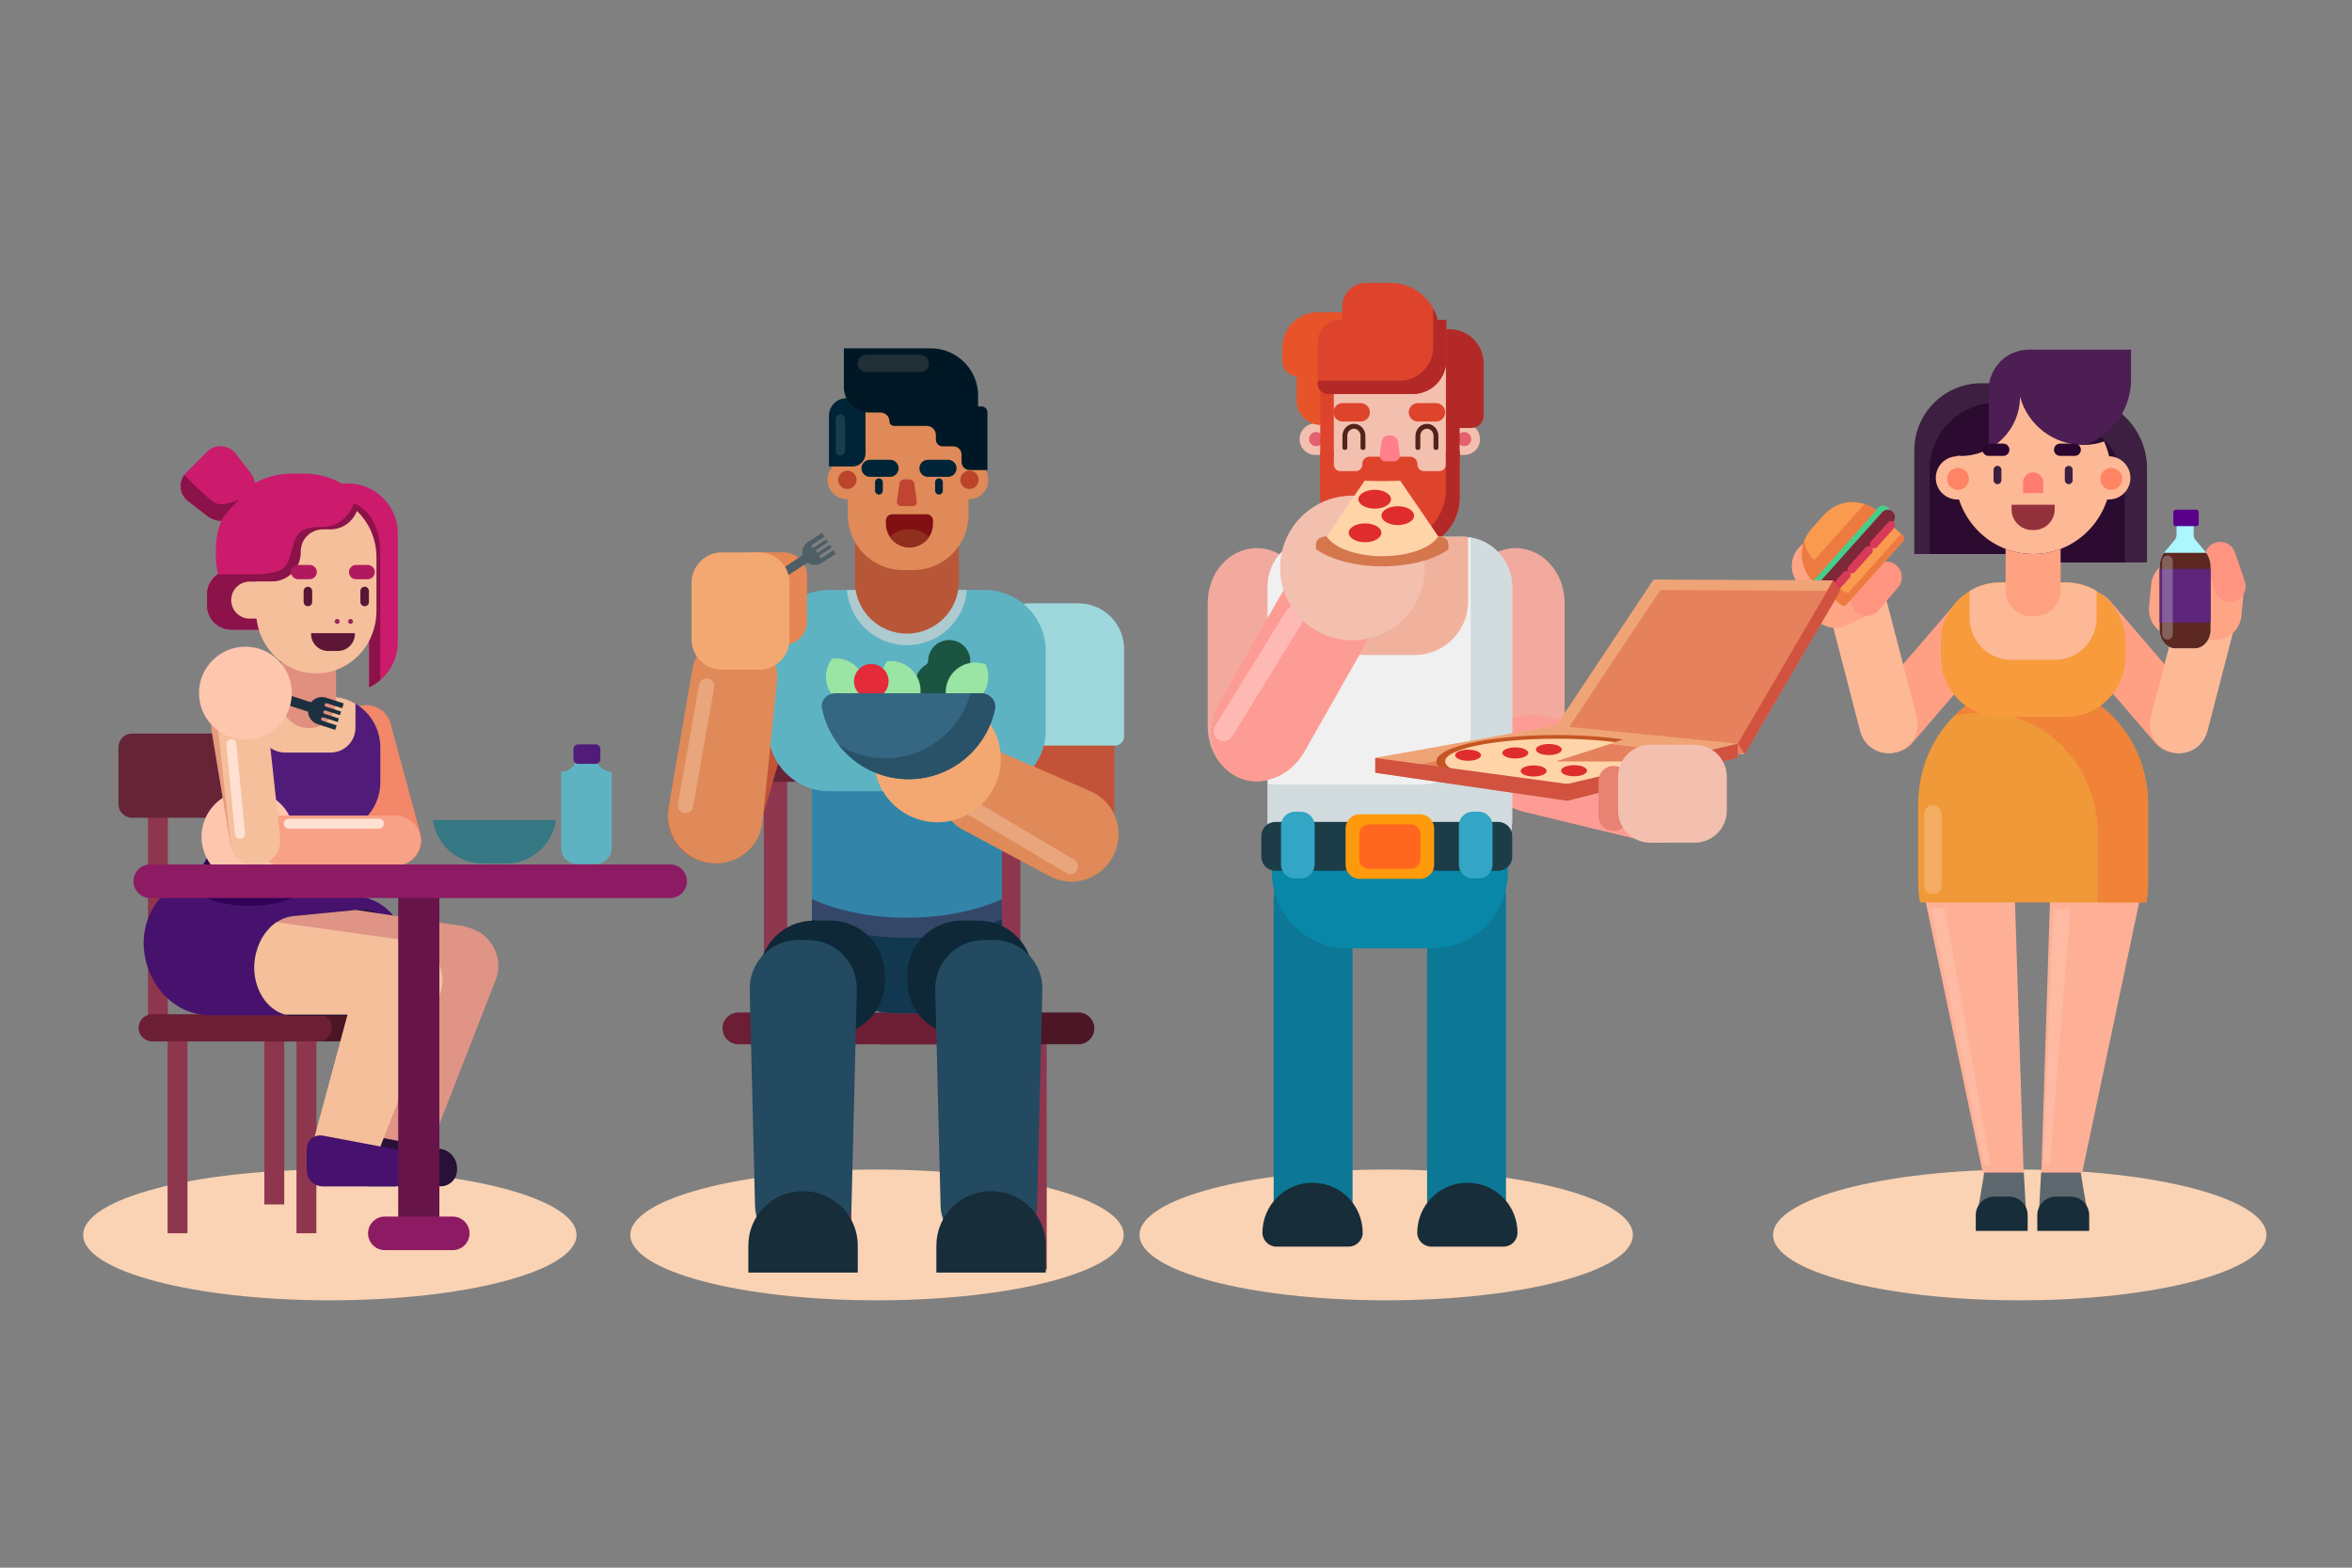 <?xml version="1.0" encoding="utf-8"?>
<!-- Generator: Adobe Illustrator 27.5.0, SVG Export Plug-In . SVG Version: 6.00 Build 0)  -->
<svg version="1.1" xmlns="http://www.w3.org/2000/svg" xmlns:xlink="http://www.w3.org/1999/xlink" x="0px" y="0px"
	 viewBox="0 0 750 500" style="enable-background:new 0 0 750 500;" xml:space="preserve">
<rect x="0" y="0" width="750" height="500" fill="#808080" stroke="none"/>
<g id="BACKGROUND">
	<g id="layer1">
		<ellipse id="ellipse393761" style="fill:#FAD3B4;" cx="105.18" cy="393.868" rx="78.658" ry="20.856"/>
		<ellipse id="ellipse393763" style="fill:#FAD3B4;" cx="279.665" cy="393.868" rx="78.658" ry="20.856"/>
		<ellipse id="ellipse393765" style="fill:#FAD3B4;" cx="442.033" cy="393.868" rx="78.658" ry="20.856"/>
		<ellipse id="ellipse393767" style="fill:#FAD3B4;" cx="644.051" cy="393.868" rx="78.658" ry="20.856"/>
	</g>
</g>
<g id="OBJECTS">
	<g id="layer4">
		<g id="g393875" transform="matrix(1.382,0,0,1.382,-42.932,22.228)">
			<g id="g1170">
				<rect id="rect393769" x="92.056" y="221.969" style="fill:#8F364F;" width="4.595" height="39.913"/>
				<path id="rect393773" style="fill:#4D1625;" d="M94.683,217.986h38.327c1.728,0,3.128,1.401,3.128,3.128l0,0
					c0,1.728-1.401,3.128-3.128,3.128H94.683c-1.728,0-3.128-1.401-3.128-3.128l0,0C91.555,219.387,92.956,217.986,94.683,217.986z"
					/>
				<rect id="rect393777" x="69.733" y="221.969" style="fill:#8F364F;" width="4.595" height="46.556"/>
				<rect id="rect393779" x="99.475" y="221.969" style="fill:#8F364F;" width="4.595" height="46.556"/>
				<rect id="rect393783" x="65.201" y="165.594" style="fill:#8F364F;" width="4.594" height="57.186"/>
				<path id="rect393787" style="fill:#672437;" d="M61.528,153.21h38.439c1.728,0,3.128,1.401,3.128,3.128v13.174
					c0,1.728-1.401,3.128-3.128,3.128H61.528c-1.728,0-3.128-1.4-3.128-3.128v-13.174C58.4,154.611,59.801,153.21,61.528,153.21z"/>
				<path id="rect393861" style="fill:#6C1E34;" d="M66.179,217.986h38.327c1.728,0,3.128,1.401,3.128,3.128l0,0
					c0,1.728-1.401,3.128-3.128,3.128H66.179c-1.728,0-3.128-1.401-3.128-3.128l0,0C63.051,219.387,64.452,217.986,66.179,217.986z"
					/>
			</g>
			<g id="g1170_00000053513723559538276260000017692260719393147010_">
				
					<rect id="rect393779_00000039132191882086226050000016235078425956521902_" x="267.187" y="222.252" style="fill:#8F364F;" width="5.393" height="54.648"/>
				
					<rect id="rect393769_00000135655379230718612960000000531790921482501272_" x="252.867" y="222.252" style="fill:#8F364F;" width="5.394" height="46.851"/>
				
					<rect id="rect393769_00000057835778347428884120000018286595960748628869_" x="222.125" y="222.252" style="fill:#8F364F;" width="5.394" height="46.851"/>
				<path id="rect393773_00000108996693234837662630000006228818900028231586_" style="fill:#4D1625;" d="M234.907,217.577h44.989
					c2.028,0,3.672,1.644,3.672,3.672v0c0,2.028-1.644,3.672-3.672,3.672h-44.989c-2.028,0-3.672-1.644-3.672-3.672v0
					C231.235,219.221,232.879,217.577,234.907,217.577z"/>
				
					<rect id="rect393777_00000010274529520324125510000006449127096462398381_" x="205.62" y="222.252" style="fill:#8F364F;" width="5.393" height="54.648"/>
				
					<rect id="rect393783_00000080915015638399906420000017142783094360013468_" x="207.315" y="156.078" style="fill:#8F364F;" width="5.392" height="67.126"/>
				
					<rect id="rect393783_00000141418818693687051170000005932717324407616180_" x="261.113" y="156.078" style="fill:#8F364F;" width="5.392" height="67.126"/>
				<path id="rect393787_00000144301031480329961550000006860025638994072231_" style="fill:#672437;" d="M202.144,141.541h69.036
					c3.103,0,5.618,1.644,5.618,3.672v15.463c0,2.028-2.515,3.672-5.618,3.672h-69.036c-3.103,0-5.618-1.644-5.618-3.672v-15.463
					C196.526,143.185,199.041,141.541,202.144,141.541z"/>
				<path id="rect393861_00000117641948584867785770000000039510160763348644_" style="fill:#6C1E34;" d="M201.449,217.577h44.989
					c2.028,0,3.672,1.644,3.672,3.672v0c0,2.028-1.644,3.672-3.672,3.672h-44.989c-2.028,0-3.672-1.644-3.672-3.672v0
					C197.777,219.221,199.421,217.577,201.449,217.577z"/>
			</g>
			<g id="g1153">
				<path id="path393789" style="fill:#46126D;" d="M79.391,186.808l34.533,3.998c6.562,0.76,11.453,7.057,11.155,14.363
					l-0.001,0.033c-0.297,7.278-5.707,13.01-12.281,13.01H79.474c-8.433,0-15.269-7.577-15.269-16.924
					c0.171-8.251,6.344-14.785,13.788-14.596C78.46,186.704,78.927,186.742,79.391,186.808L79.391,186.808z"/>
				<path id="path393791" style="fill:#271237;" d="M98.841,195.32l15.111-1.476c5.233-0.511,9.81,4.307,10.225,10.763
					c0.02,0.308,0.03,0.617,0.03,0.926v0.129c0,7.009-4.605,12.69-10.286,12.69H98.791c-5.013,0-9.077-5.013-9.077-11.198
					c0-0.016,0-0.033,0-0.049C89.81,200.847,93.778,195.724,98.841,195.32z"/>
				<path id="path393843" style="fill:#DF9485;" d="M113.209,193.916l-14.369,1.405c-2.053,0.181-4.006,1.159-5.582,2.793
					c-0.022,0.12-0.037,0.245-0.04,0.375c-0.018,5.266,13.026,15.131,18.169,16.264h12.917l13.983-17.052L113.209,193.916z"/>
				<path id="path393845" style="fill:#F5BF9B;" d="M94.888,196.753c-3.115,2.043-5.093,6-5.175,10.351
					c-0.011,5.267,2.955,9.832,7.125,10.965h14.583l13.983-17.052L94.888,196.753z"/>
				<path id="path393847" style="fill:#DF9485;" d="M138.87,197.905l0.706,0.212c4.804,1.445,7.527,6.512,6.081,11.316
					c-0.07,0.232-0.149,0.461-0.237,0.687l-14.783,37.85c-1.45,3.713-5.509,5.689-9.326,4.54l-0.047-0.014
					c-3.764-1.133-5.944-5.053-4.921-8.848l10.54-39.078c1.375-5.099,6.623-8.117,11.722-6.742
					C138.693,197.854,138.782,197.879,138.87,197.905z"/>
				<path id="path393849" style="fill:#281039;" d="M116.337,245.961l16.491,3.111c2.14,0.404,3.69,2.273,3.69,4.451v0.412
					c0,2.074-1.681,3.755-3.755,3.755l0,0h-16.36c-2.074,0-3.755-1.681-3.755-3.755l0,0v-4.915c0-1.719,1.394-3.113,3.113-3.113
					C115.953,245.907,116.146,245.925,116.337,245.961L116.337,245.961z"/>
				<path id="path393851" style="fill:#F5BF9B;" d="M125.987,201.221l0.706,0.212c4.804,1.446,7.527,6.512,6.081,11.316
					c-0.07,0.232-0.149,0.462-0.237,0.687l-14.783,37.85c-1.45,3.713-5.509,5.689-9.326,4.541l-0.047-0.014
					c-3.764-1.132-5.944-5.053-4.921-8.848l10.54-39.078c1.375-5.099,6.623-8.117,11.722-6.742
					C125.81,201.17,125.899,201.195,125.987,201.221z"/>
				<path id="path393853" style="fill:#46126D;" d="M105.519,245.99l16.491,3.111c2.14,0.404,3.69,2.273,3.69,4.451v0.412
					c0,2.074-1.681,3.755-3.755,3.755l0,0h-16.36c-2.074,0-3.755-1.681-3.755-3.755l0,0v-4.915c0-1.719,1.394-3.113,3.113-3.113
					C105.136,245.937,105.329,245.955,105.519,245.99L105.519,245.99z"/>
			</g>
			<g id="g1349">
				<path id="path393793" style="fill:#320058;" d="M92.198,161.778c-1.289-0.015-2.541,0.661-3.215,1.871l-12.292,22.068
					l-0.31,0.557c-0.412,0.74-0.539,1.558-0.418,2.331c0.043,0.105,0.093,0.209,0.151,0.312c0.079,0.134,0.17,0.267,0.275,0.398
					c0.104,0.132,0.221,0.262,0.35,0.39c0.129,0.128,0.27,0.253,0.422,0.377c0.153,0.123,0.318,0.244,0.494,0.362
					c0.176,0.118,0.363,0.233,0.56,0.345c0.198,0.112,0.406,0.22,0.625,0.326c0.219,0.105,0.447,0.207,0.685,0.305
					c0.238,0.097,0.486,0.191,0.742,0.28c0.256,0.09,0.52,0.176,0.791,0.258c0.273,0.081,0.553,0.157,0.841,0.229
					c0.287,0.072,0.581,0.14,0.88,0.203c0.3,0.063,0.605,0.121,0.916,0.174c0.312,0.053,0.628,0.101,0.949,0.144
					c0.32,0.042,0.644,0.08,0.971,0.112c0.327,0.032,0.658,0.06,0.99,0.081c0.333,0.022,0.668,0.038,1.003,0.049
					c0.336,0.01,0.672,0.015,1.009,0.015c0.336,0,0.672-0.005,1.007-0.015c0.336-0.011,0.671-0.027,1.004-0.049
					c0.333-0.022,0.663-0.049,0.99-0.081c0.327-0.032,0.651-0.069,0.971-0.112c0.321-0.043,0.637-0.091,0.949-0.144
					c0.311-0.053,0.617-0.111,0.916-0.174c0.3-0.063,0.594-0.13,0.88-0.203c0.287-0.072,0.568-0.148,0.841-0.229
					c0.273-0.081,0.537-0.167,0.793-0.258c0.256-0.089,0.503-0.183,0.74-0.28c0.238-0.098,0.467-0.2,0.685-0.305
					c0.219-0.105,0.427-0.214,0.625-0.326c0.198-0.112,0.386-0.227,0.562-0.345c0.176-0.118,0.34-0.238,0.492-0.362
					c0.153-0.123,0.294-0.249,0.422-0.377c0.084-0.086,0.162-0.173,0.235-0.261l0.659-1.181l7.524-13.511
					c0.98-1.76,0.353-3.964-1.407-4.944l-13.583-7.566C93.377,161.933,92.784,161.784,92.198,161.778L92.198,161.778z"/>
				<path id="rect393795" style="fill:#F28769;" d="M114.097,146.835L114.097,146.835c3.076-0.833,6.246,0.985,7.079,4.061
					l6.893,25.446c0.833,3.076-0.985,6.246-4.061,7.079l0,0c-3.076,0.833-6.246-0.985-7.079-4.061l-6.894-25.446
					C109.202,150.838,111.021,147.669,114.097,146.835z"/>
				<path id="rect393797" style="fill:#511C79;" d="M95.512,144.671h11.583c6.477,0,11.728,5.251,11.728,11.728v8.047
					c0,6.477-5.251,11.728-11.728,11.728H95.512c-6.477,0-11.728-5.251-11.728-11.728v-8.047
					C83.784,149.922,89.034,144.671,95.512,144.671z"/>
				<path id="path393799" style="fill:#F5BF9B;" d="M95.511,144.671c-1.576,0-3.077,0.31-4.448,0.869v6.286
					c0,3.197,2.574,5.771,5.771,5.771h10.482c3.197,0,5.771-2.574,5.771-5.771v-5.517c-1.752-1.04-3.8-1.638-5.993-1.638H95.511z"/>
				<path id="rect393801" style="fill:#E18F7E;" d="M102.321,125.823L102.321,125.823c3.468,0,6.28,2.811,6.28,6.28v13.585
					c0,3.468-2.812,6.28-6.28,6.28l0,0c-3.468,0-6.28-2.812-6.28-6.28v-13.585C96.041,128.635,98.853,125.823,102.321,125.823z"/>
				
					<ellipse id="circle393827" transform="matrix(0.707 -0.707 0.707 0.707 -99.32 114.289)" style="fill:#FFC6AE;" cx="88.299" cy="177.035" rx="10.708" ry="10.708"/>
				<path id="rect393829" style="fill:#E79C7E;" d="M84.632,145.976L84.632,145.976c3.144-0.522,6.116,1.603,6.638,4.747
					l4.319,26.007c0.522,3.144-1.603,6.116-4.748,6.638l0,0c-3.144,0.522-6.116-1.603-6.638-4.748l-4.319-26.007
					C79.362,149.47,81.488,146.498,84.632,145.976z"/>
				<path id="rect393831" style="fill:#F7A186;" d="M128.139,177.906L128.139,177.906c0,3.187-2.584,5.771-5.771,5.771H96.004
					c-3.187,0-5.771-2.584-5.771-5.771l0,0c0-3.187,2.584-5.771,5.771-5.771h26.363
					C125.555,172.135,128.139,174.719,128.139,177.906z"/>
				<path id="rect393833" style="fill:#F5BF9B;" d="M86.512,145.961L86.512,145.961c3.169-0.343,6.015,1.948,6.358,5.117
					l2.836,26.21c0.343,3.169-1.948,6.015-5.117,6.358l0,0c-3.169,0.343-6.015-1.948-6.358-5.117l-2.836-26.21
					C81.053,149.151,83.344,146.304,86.512,145.961z"/>
				<g id="g393839" transform="rotate(17.895,44.183,25.154)">
					<path id="rect393835" style="fill:#1D3041;" d="M119.153,122.126l18.688,0c0.37,0,0.671,0.3,0.671,0.671l0,0.925
						c0,0.37-0.3,0.671-0.671,0.671l-18.689,0c-0.37,0-0.671-0.3-0.671-0.671l0-0.925
						C118.483,122.426,118.783,122.126,119.153,122.126z"/>
					<path id="path393837" style="fill:#1D3041;" d="M140.128,120.046c-1.78,0-3.211,1.434-3.211,3.213
						c0,1.78,1.432,3.211,3.211,3.211l4.26,0l0-1.102l-3.471,0c-0.222,0-0.401-0.179-0.401-0.401c0-0.222,0.179-0.401,0.401-0.401
						l3.471,0l0-0.869l-3.471,0c-0.222,0-0.401-0.179-0.401-0.401c0-0.222,0.179-0.401,0.401-0.401l3.471,0l0-0.869l-3.709,0
						c-0.222,0-0.401-0.179-0.401-0.401c0-0.222,0.179-0.401,0.401-0.401l3.709,0l0-1.176L140.128,120.046z"/>
				</g>
				
					<ellipse id="circle393841" transform="matrix(0.707 -0.707 0.707 0.707 -76.043 104.163)" style="fill:#FFC6AE;" cx="87.714" cy="143.874" rx="10.708" ry="10.708"/>
				<path id="rect393871" style="fill:#FFE0D3;" d="M84.343,154.541L84.343,154.541c0.634-0.061,1.198,0.403,1.259,1.037
					l1.997,20.698c0.061,0.634-0.403,1.198-1.037,1.259l0,0c-0.634,0.061-1.198-0.403-1.259-1.037l-1.997-20.698
					C83.245,155.165,83.709,154.602,84.343,154.541z"/>
				<path id="rect393873" style="fill:#FFE0D3;" d="M119.639,173.999L119.639,173.999c0,0.637-0.517,1.154-1.154,1.153
					l-20.794-0.001c-0.637,0-1.154-0.517-1.153-1.154l0,0c0-0.637,0.516-1.154,1.154-1.154l20.794,0.001
					C119.123,172.845,119.639,173.362,119.639,173.999z"/>
			</g>
			<g id="g1134">
				<path id="path393803" style="fill:#CC1B6C;" d="M81.771,86.882c-1.099,0.047-2.14,0.504-2.918,1.282l-2.406,2.407l-2.405,2.405
					c-1.715,1.714-1.716,4.493-0.002,6.208c0.132,0.132,0.272,0.255,0.419,0.369l4.387,3.393c0.949,0.735,2.108,1.148,3.308,1.181
					c-0.823,2.034-1.276,4.259-1.276,6.595v1.541c0,1.426,0.17,2.811,0.489,4.137c-1.525,1-2.528,2.723-2.528,4.69v2.53
					c0,3.105,2.499,5.604,5.604,5.604h7.653c0.462,0,0.91-0.057,1.339-0.161c1.569,0.458,3.229,0.706,4.949,0.706h2.846
					c6.392,0,11.961-3.392,15.017-8.481v21.231c3.915-1.852,6.612-5.831,6.612-10.465v-24.987c0-6.413-5.163-11.576-11.576-11.576
					h-1.39c-2.552-1.45-5.506-2.276-8.662-2.276h-2.846c-3.079,0-5.966,0.787-8.475,2.172c-0.165-0.881-0.537-1.71-1.085-2.42
					l-3.395-4.387C84.557,87.455,83.193,86.821,81.771,86.882L81.771,86.882z"/>
				<path id="path393805" style="fill:#8C124A;" d="M112.732,100.119c0,0-1.724,5.409-7.256,5.409s-6.063,1.557-7.119,5.498
					c-1.056,3.942-1.627,5.423-9.395,5.423h-7.666c-1.485,1.006-2.458,2.705-2.458,4.641v2.53c0,3.105,2.499,5.604,5.605,5.604
					h7.653c0.462,0,0.91-0.057,1.339-0.161c1.569,0.458,3.229,0.706,4.949,0.706h2.846c6.392,0,11.961-3.392,15.017-8.481v21.231
					c0.927-0.438,1.784-0.998,2.554-1.655v-29.374C118.8,101.946,112.732,100.119,112.732,100.119z"/>
				<path id="rect393807" style="fill:#F5BF9B;" d="M88.683,118.136h5.564c2.36,0,4.273,1.913,4.273,4.273l0,0
					c0,2.36-1.913,4.273-4.273,4.273h-5.564c-2.36,0-4.273-1.913-4.273-4.273l0,0C84.41,120.049,86.323,118.136,88.683,118.136z"/>
				<path id="path393809" style="fill:#F5BF9B;" d="M113.41,101.838c-0.94,2.489-3.333,4.253-6.159,4.253h-1.727
					c-2.797,0-5.065,2.268-5.065,5.065v0.223c0,3.743-3.013,6.758-6.756,6.758H90.14v6.716c0,8.017,6.198,14.469,13.896,14.469
					c7.697,0,13.894-6.453,13.894-14.469v-12.317C117.929,108.289,116.19,104.481,113.41,101.838L113.41,101.838z"/>
				<path id="rect393811" style="fill:#5A1534;" d="M102.11,119.325L102.11,119.325c0.546,0,0.988,0.442,0.988,0.988v2.525
					c0,0.546-0.442,0.988-0.988,0.988l0,0c-0.546,0-0.988-0.442-0.988-0.988v-2.525C101.122,119.767,101.565,119.325,102.11,119.325
					z"/>
				<path id="rect393813" style="fill:#5A1534;" d="M115.206,119.325L115.206,119.325c0.546,0,0.988,0.442,0.988,0.988v2.525
					c0,0.546-0.442,0.988-0.988,0.988h0c-0.546,0-0.988-0.442-0.988-0.988v-2.525C114.218,119.767,114.661,119.325,115.206,119.325z
					"/>
				<path id="rect393815" style="fill:#B1195F;" d="M99.855,114.288h2.66c0.913,0,1.653,0.74,1.653,1.653l0,0
					c0,0.913-0.74,1.653-1.653,1.653h-2.66c-0.913,0-1.653-0.74-1.653-1.653l0,0C98.202,115.028,98.942,114.288,99.855,114.288z"/>
				<path id="rect393817" style="fill:#B1195F;" d="M113.233,114.288h2.66c0.913,0,1.653,0.74,1.653,1.653l0,0
					c0,0.913-0.74,1.653-1.653,1.653h-2.66c-0.913,0-1.653-0.74-1.653-1.653l0,0C111.58,115.028,112.32,114.288,113.233,114.288z"/>
				<g id="g393823" transform="translate(0,1.132)">
					<path id="circle393819" style="fill:#95275A;" d="M108.867,125.627c0.315,0,0.57,0.255,0.57,0.57c0,0.315-0.255,0.57-0.57,0.57
						c-0.315,0-0.57-0.255-0.57-0.57C108.298,125.882,108.553,125.627,108.867,125.627z"/>
					<path id="circle393821" style="fill:#95275A;" d="M111.954,125.627c0.315,0,0.57,0.255,0.57,0.57c0,0.315-0.255,0.57-0.57,0.57
						c-0.315,0-0.57-0.255-0.57-0.57C111.384,125.882,111.639,125.627,111.954,125.627z"/>
				</g>
				<path id="path393825" style="fill:#5D1636;" d="M102.839,130.042v0.168c0,2.181,1.757,3.936,3.938,3.936h2.24
					c2.181,0,3.936-1.755,3.936-3.936v-0.168H102.839z"/>
				<path id="path393869" style="fill:#8C124A;" d="M73.599,93.507c-1.391,1.917-1.011,4.592,0.86,6.046l4.387,3.393
					c0.911,0.7,2.013,1.107,3.16,1.166c1.465-2.285,4.362-5.019,4.362-5.019s-3.568,1.91-5.637,0.873
					C79.176,99.186,75.387,95.361,73.599,93.507L73.599,93.507z"/>
			</g>
			<g id="g1161">
				<path id="rect393855" style="fill:#671549;" d="M126.817,186.53h1.756c2.139,0,3.873,1.734,3.873,3.873v76.467
					c0,2.139-1.734,3.873-3.873,3.873h-1.756c-2.139,0-3.873-1.734-3.873-3.873v-76.467
					C122.944,188.264,124.678,186.53,126.817,186.53z"/>
				<path id="rect393857" style="fill:#8D1B63;" d="M65.73,183.418h119.963c2.139,0,3.873,1.734,3.873,3.873l0,0
					c0,2.139-1.734,3.873-3.873,3.873H65.73c-2.139,0-3.873-1.734-3.873-3.873l0,0C61.857,185.152,63.591,183.418,65.73,183.418z"/>
				<path id="rect393859" style="fill:#8D1B63;" d="M119.86,264.682h15.67c2.139,0,3.873,1.734,3.873,3.873l0,0
					c0,2.139-1.734,3.873-3.873,3.873h-15.67c-2.139,0-3.873-1.734-3.873-3.873l0,0C115.987,266.416,117.721,264.682,119.86,264.682
					z"/>
				<path id="path393863" style="fill:#357783;" d="M130.974,173.185c0.791,5.685,5.647,10.035,11.557,10.035h5.235
					c5.91,0,10.768-4.35,11.559-10.035H130.974z"/>
				<path id="path393865" style="fill:#5EB3C3;" d="M164.069,158.517h4.604c0,1.941,1.573,3.514,3.514,3.514l0,0v17.632
					c0,2.015-1.634,3.649-3.649,3.649l0,0h-4.336c-2.015,0-3.649-1.634-3.649-3.649l0,0v-17.632
					C162.495,162.032,164.069,160.458,164.069,158.517C164.069,158.517,164.069,158.517,164.069,158.517z"/>
				<path id="rect393867" style="fill:#511C79;" d="M164.46,155.703h4.05c0.596,0,1.078,0.483,1.078,1.078v2.343
					c0,0.596-0.483,1.078-1.078,1.078h-4.05c-0.596,0-1.078-0.483-1.078-1.078v-2.343
					C163.381,156.186,163.864,155.703,164.46,155.703z"/>
			</g>
		</g>
	</g>
	<g id="layer5">
		<g id="g1615">
			<path id="rect393877" style="fill:#C25338;" d="M340.49,220.942h0.021c8.185,0,14.821,6.636,14.821,14.821v29.97
				c0,8.185-6.635,14.821-14.821,14.821h-0.021c-8.185,0-14.821-6.635-14.821-14.821v-29.97
				C325.669,227.577,332.304,220.942,340.49,220.942z"/>
			<path id="rect393879" style="fill:#C25338;" d="M240.345,217.457l-0.02-0.006c-7.855-2.303-16.089,2.198-18.392,10.053
				l-8.431,28.759c-2.303,7.855,2.198,16.089,10.053,18.392l0.02,0.006c7.855,2.303,16.089-2.198,18.392-10.053l8.431-28.76
				C252.701,227.994,248.2,219.76,240.345,217.457z"/>
			<path id="path393881" style="fill:#9ED7DC;" d="M328.02,192.427h15.874c8.039,0,14.556,6.517,14.556,14.556l0,0v27.878
				c0,1.626-1.318,2.944-2.944,2.944l0,0h-37.703v-35.161C317.803,197.001,322.377,192.427,328.02,192.427L328.02,192.427z"/>
			<path id="path393883" style="fill:#9ED7DC;" d="M263.192,193.576l-15.233-4.466c-7.714-2.262-15.801,2.159-18.063,9.873l0,0
				l-7.843,26.752c-0.457,1.56,0.437,3.195,1.997,3.653l36.18,10.607l9.892-33.741C271.709,200.839,268.606,195.163,263.192,193.576
				C263.192,193.576,263.192,193.576,263.192,193.576L263.192,193.576z"/>
			<path id="rect393885" style="fill:#3285A8;" d="M285.696,224.603h7.021c14.801,0,26.799,11.998,26.799,26.799v44.936
				c0,14.801-11.998,26.799-26.799,26.799h-7.021c-14.801,0-26.799-11.999-26.799-26.799v-44.936
				C258.897,236.601,270.895,224.603,285.696,224.603z"/>
			<path id="rect393887" style="fill:#5EB3C3;" d="M264.421,188.156h49.572c10.759,0,19.481,8.722,19.481,19.481v25.234
				c0,10.759-8.722,19.481-19.481,19.481h-49.572c-10.759,0-19.481-8.722-19.481-19.481v-25.234
				C244.94,196.878,253.662,188.156,264.421,188.156z"/>
			<path id="path393889" style="fill:#ADCACF;" d="M270.064,188.156c0.802,9.888,9.033,17.611,19.134,17.611
				s18.33-7.723,19.132-17.611H270.064z"/>
			<path id="rect393891" style="fill:#B85737;" d="M289.198,155.653L289.198,155.653c9.15,0,16.569,7.418,16.569,16.569v13.292
				c0,9.151-7.418,16.569-16.569,16.569l0,0c-9.151,0-16.569-7.418-16.569-16.569v-13.292
				C272.629,163.071,280.047,155.653,289.198,155.653z"/>
			<path id="path393919" style="fill:#DF8A58;" d="M301.5,247.737l0.839-1.731c2.992-6.178,10.326-8.895,16.621-6.158l28.783,12.515
				c7.54,3.279,10.995,12.049,7.716,19.59c-0.081,0.186-0.166,0.37-0.254,0.553l-0.136,0.281c-3.584,7.4-12.488,10.493-19.889,6.91
				c-0.183-0.089-0.363-0.181-0.542-0.276l-27.664-14.824C300.923,261.353,298.508,253.915,301.5,247.737L301.5,247.737z"/>
			<path id="path393921" style="fill:#DF8A58;" d="M236.925,203.187l-1.885-0.28c-6.755-1.003-13.074,3.573-14.229,10.304
				l-7.617,44.389c-1.416,8.254,4.127,16.093,12.381,17.51c0.112,0.019,0.225,0.037,0.337,0.054l0.288,0.043
				c8.109,1.204,15.659-4.394,16.863-12.503c0.032-0.215,0.059-0.43,0.081-0.645l4.662-44.848
				C248.517,210.377,243.72,204.196,236.925,203.187L236.925,203.187z"/>
			<path id="rect393923" style="opacity:0.327;fill:#FFDCC8;enable-background:new    ;" d="M343.424,277.615L343.424,277.615
				c-0.693,1.165-2.199,1.548-3.364,0.856l-33.238-19.755c-1.165-0.693-1.548-2.199-0.856-3.364l0,0
				c0.693-1.165,2.199-1.548,3.364-0.856l33.238,19.755C343.733,274.944,344.116,276.449,343.424,277.615z"/>
			<circle id="circle393925" style="fill:#F2A870;" cx="298.928" cy="242.053" r="20.203"/>
			<path id="rect393943" style="fill:#E68654;" d="M239.63,176.152h10.105c4.214,0,7.63,3.416,7.63,7.63v14.316
				c0,4.214-3.416,7.63-7.63,7.63H239.63c-4.214,0-7.63-3.416-7.63-7.63v-14.316C232,179.568,235.416,176.152,239.63,176.152z"/>
			<g id="g393949" transform="matrix(1.044,-0.683,0.683,1.044,-2.567,51.024)">
				<path id="rect393945" style="fill:#4E5E67;" d="M100.122,197.994l18.689,0c0.37,0,0.671,0.3,0.671,0.671l0,0.924
					c0,0.37-0.3,0.671-0.671,0.671h-18.689c-0.37,0-0.671-0.3-0.671-0.671l0-0.925C99.452,198.295,99.752,197.994,100.122,197.994z"
					/>
				<path id="path393947" style="fill:#4E5E67;" d="M121.097,195.914c-1.78,0-3.211,1.434-3.211,3.213
					c0,1.78,1.432,3.211,3.211,3.211l4.26,0l0-1.102l-3.471,0c-0.222,0-0.401-0.179-0.401-0.401c0-0.223,0.179-0.401,0.401-0.402
					l3.471,0l0-0.869l-3.471,0c-0.222,0-0.401-0.179-0.401-0.401c0-0.222,0.179-0.401,0.401-0.401l3.471,0l0-0.869l-3.709,0
					c-0.222,0-0.401-0.179-0.401-0.401c0-0.222,0.179-0.401,0.401-0.401l3.709,0l0-1.176L121.097,195.914z"/>
			</g>
			<path id="rect393951" style="fill:#F2A870;" d="M230.182,176.175h11.92c5.332,0,9.655,4.323,9.655,9.655v18.116
				c0,5.332-4.323,9.655-9.655,9.655h-11.92c-5.332,0-9.655-4.323-9.655-9.655V185.83
				C220.527,180.498,224.85,176.175,230.182,176.175z"/>
			<path id="rect393973" style="opacity:0.327;fill:#FFDCC8;enable-background:new    ;" d="M225.77,216.406L225.77,216.406
				c1.335,0.237,2.225,1.511,1.988,2.846l-6.754,38.071c-0.237,1.335-1.511,2.225-2.846,1.988l0,0
				c-1.335-0.237-2.225-1.511-1.988-2.845l6.755-38.071C223.161,217.059,224.435,216.169,225.77,216.406z"/>
			<g id="g1626">
				<g id="g393931" transform="matrix(1.08,0.624,-0.624,1.08,-3.347,-26.762)">
					<path id="path393927" style="fill:#1C5442;" d="M307.754,36.814c-2.982,0-5.4,2.418-5.4,5.4c0.001,0.944,0.25,1.867,0.716,2.68
						c0.182,0.317,0.182,0.788,0,1.105c-0.466,0.812-0.715,1.736-0.716,2.68c0.001,0.944,0.25,1.867,0.716,2.68
						c0.182,0.317,0.182,0.788,0,1.105c-0.466,0.813-0.715,1.737-0.716,2.682c0.001,2.982,2.418,5.398,5.4,5.398
						c2.982,0,5.399-2.416,5.4-5.398c0-0.945-0.248-1.87-0.714-2.683c-0.181-0.317-0.181-0.788,0-1.105
						c0.465-0.812,0.713-1.734,0.714-2.678c0-0.945-0.249-1.868-0.714-2.681c-0.181-0.317-0.181-0.788,0-1.105
						c0.465-0.812,0.713-1.734,0.714-2.678C313.155,39.231,310.737,36.813,307.754,36.814z"/>
					<path id="path393929" style="fill:#1C5442;" d="M307.754,36.808l-0.803,25.339l0.803,0l0.803,0L307.754,36.808z"/>
				</g>
				<path id="path393933" style="fill:#9AE4A4;" d="M265.324,210.084c-2.324,3.034-2.595,7.168-0.686,10.479
					c1.912,3.306,5.624,5.139,9.411,4.647c2.32-3.034,2.589-7.165,0.681-10.474C272.821,211.43,269.111,209.595,265.324,210.084
					L265.324,210.084z"/>
				<path id="path393935" style="fill:#9AE4A4;" d="M282.876,210.927c-2.324,3.034-2.595,7.168-0.686,10.479
					c1.912,3.306,5.624,5.139,9.411,4.647c2.32-3.034,2.589-7.165,0.681-10.474C290.372,212.273,286.663,210.438,282.876,210.927z"
					/>
				<path id="path393937" style="fill:#9AE4A4;" d="M302.429,224.722c3.588,1.315,7.616,0.343,10.208-2.465
					c2.587-2.81,3.232-6.899,1.634-10.368c-3.587-1.311-7.611-0.338-10.202,2.468C301.482,217.164,300.835,221.252,302.429,224.722z
					"/>
				<path id="circle393939" style="fill:#E32B3B;" d="M277.836,211.775c3.048,0,5.518,2.471,5.518,5.519
					c0,3.048-2.471,5.519-5.518,5.519c-3.048,0-5.519-2.471-5.519-5.519C272.317,214.246,274.788,211.775,277.836,211.775z"/>
				<path id="path393941" style="fill:#356783;" d="M262.116,225.947c2.604,12.904,13.998,22.564,27.602,22.573
					c13.499-0.009,24.823-9.522,27.54-22.278c0.595-2.794-1.71-5.137-4.571-5.137h-46.24
					C263.753,221.105,261.584,223.309,262.116,225.947L262.116,225.947z"/>
				<path id="path393975" style="fill:#295269;" d="M309.48,221.105c-3.273,11.967-14.215,20.715-27.161,20.723
					c-5.457-0.004-10.559-1.56-14.88-4.256c5.157,6.664,13.229,10.944,22.28,10.95c13.499-0.009,24.822-9.524,27.539-22.28
					c0.595-2.794-1.71-5.137-4.571-5.137H309.48z"/>
			</g>
		</g>
		<g id="g1586">
			<path id="path393915" style="fill:#354769;" d="M258.897,286.87v9.467c0,14.847,11.952,26.801,26.799,26.801h7.022
				c14.847,0,26.799-11.954,26.799-26.801v-9.467h-0.279c-8.213,3.741-18.921,5.815-30.03,5.818
				c-11.11-0.002-21.819-2.077-30.032-5.818H258.897z"/>
			<path id="path393917" style="fill:#11384F;" d="M258.897,293.292v3.044c0,14.847,11.952,26.801,26.799,26.801h7.022
				c14.847,0,26.799-11.954,26.799-26.801v-3.044h-0.279c-8.213,3.741-18.921,5.815-30.03,5.818
				c-11.11-0.002-21.819-2.077-30.032-5.818H258.897z"/>
			<path id="rect393953" style="fill:#0E2838;" d="M259.467,293.623h5.377c9.57,0,17.327,7.758,17.327,17.327v1.948
				c0,9.57-7.758,17.327-17.327,17.327h-5.377c-9.57,0-17.327-7.758-17.327-17.327v-1.948
				C242.14,301.381,249.898,293.623,259.467,293.623z"/>
			<path id="rect393955" style="fill:#0E2838;" d="M311.991,293.623h-5.377c-9.57,0-17.327,7.758-17.327,17.327v1.948
				c0,9.57,7.758,17.327,17.327,17.327h5.377c9.57,0,17.327-7.758,17.327-17.327v-1.948
				C329.318,301.381,321.56,293.623,311.991,293.623z"/>
			<path id="path393957" style="fill:#234A60;" d="M254.572,299.809h3.144c8.568,0,15.513,6.945,15.513,15.513
				c0,0.127-0.002,0.255-0.005,0.382l-1.696,68.881c-0.184,7.489-6.308,13.464-13.8,13.464h-3.169
				c-7.491,0-13.616-5.975-13.8-13.464l-1.696-68.881c-0.211-8.565,6.561-15.679,15.126-15.89
				C254.317,299.81,254.445,299.809,254.572,299.809z"/>
			<path id="path393959" style="fill:#234A60;" d="M316.886,299.809h-3.144c-8.568,0-15.513,6.945-15.513,15.513
				c0,0.127,0.001,0.255,0.005,0.382l1.696,68.881c0.184,7.489,6.308,13.464,13.8,13.464h3.169c7.491,0,13.615-5.975,13.8-13.464
				l1.696-68.881c0.211-8.565-6.561-15.679-15.126-15.89C317.141,299.81,317.014,299.809,316.886,299.809z"/>
			<path id="path393961" style="fill:#172D3A;" d="M255.957,379.921c-9.599,0-17.327,7.728-17.327,17.327v8.628h34.891v-8.628
				c0-9.599-7.728-17.327-17.327-17.327H255.957z"/>
			<path id="path393963" style="fill:#172D3A;" d="M315.919,379.921c-9.599,0-17.327,7.728-17.327,17.327v8.628h34.891v-8.628
				c0-9.599-7.728-17.327-17.327-17.327H315.919z"/>
		</g>
		<g id="g1576">
			<path id="rect393893" style="fill:#DF8A58;" d="M270.015,146.924h38.975c3.39,0,6.138,2.748,6.138,6.139l0,0
				c0,3.39-2.748,6.138-6.138,6.138h-38.975c-3.39,0-6.138-2.748-6.138-6.138l0,0C263.877,149.672,266.625,146.924,270.015,146.924z
				"/>
			<path id="rect393895" style="fill:#DF8A58;" d="M287.945,126.325h3.274c9.729,0,17.616,7.887,17.616,17.616v20.254
				c0,9.729-7.887,17.616-17.616,17.616h-3.274c-9.729,0-17.615-7.887-17.615-17.616v-20.254
				C270.329,134.212,278.216,126.325,287.945,126.325z"/>
			<path id="path393897" style="fill:#002437;" d="M269.962,126.992h6.033v17.634c0,2.295-1.86,4.155-4.155,4.155l0,0h-7.51v-16.156
				C264.33,129.514,266.851,126.992,269.962,126.992z"/>
			<path id="path393899" style="fill:#001825;" d="M269.085,111.095v12.326c0,4.498,3.647,8.145,8.145,8.145h3.529
				c1.521,0,2.778,1.187,2.865,2.705l0.011,0.19c0.045,0.775,0.686,1.38,1.462,1.38h10.415c1.611,0,2.918,1.306,2.918,2.917v1.452
				c0,1.187,0.963,2.15,2.15,2.15h3.393c1.459,0,2.641,1.182,2.641,2.641l0,0v2.292c0,1.451,1.176,2.627,2.627,2.627l0,0h5.633
				v-18.386c0-1.058-0.858-1.915-1.915-1.915l0,0h-1.056v-3.41c0-8.348-6.767-15.115-15.115-15.115c0,0,0,0,0,0L269.085,111.095z"/>
			<path id="rect393901" style="fill:#002437;" d="M280.273,152.57L280.273,152.57c0.682,0,1.235,0.553,1.235,1.235v2.689
				c0,0.682-0.553,1.235-1.235,1.235l0,0c-0.682,0-1.235-0.553-1.235-1.235v-2.689C279.038,153.123,279.591,152.57,280.273,152.57z"
				/>
			<path id="rect393903" style="fill:#002437;" d="M299.416,152.57L299.416,152.57c0.682,0,1.235,0.553,1.235,1.235v2.689
				c0,0.682-0.553,1.235-1.235,1.235l0,0c-0.682,0-1.235-0.553-1.235-1.235v-2.689C298.181,153.123,298.734,152.57,299.416,152.57z"
				/>
			<path id="path393905" style="fill:#C14432;" d="M286.779,154.32l-0.778,5.662c-0.095,0.69,0.388,1.326,1.077,1.421
				c0.057,0.008,0.114,0.012,0.172,0.012h1.918h1.92c0.696,0,1.261-0.564,1.261-1.261c0-0.057-0.004-0.115-0.012-0.172l-0.778-5.662
				c-0.113-0.821-0.814-1.432-1.643-1.432h-0.748h-0.746C287.593,152.887,286.892,153.499,286.779,154.32L286.779,154.32z"/>
			<path id="path393907" style="fill:#801013;" d="M282.496,166.02v1.045c0,4.16,3.351,7.511,7.511,7.511
				c4.16,0,7.509-3.351,7.509-7.511v-1.045c0-1.099-0.891-1.99-1.99-1.99h-11.04C283.387,164.029,282.496,164.92,282.496,166.02z"/>
			<path id="path393909" style="fill:#912F1F;" d="M289.979,168.75c-2.316,0.002-4.54,0.908-6.198,2.525
				c1.348,1.994,3.628,3.3,6.226,3.3c2.586,0,4.858-1.293,6.207-3.271C294.551,169.667,292.312,168.75,289.979,168.75z"/>
			<path id="rect393911" style="fill:#002437;" d="M277.417,146.642h6.413c1.501,0,2.718,1.217,2.718,2.718v0
				c0,1.501-1.217,2.718-2.718,2.718h-6.413c-1.501,0-2.718-1.217-2.718-2.718v0C274.699,147.859,275.916,146.642,277.417,146.642z"
				/>
			<path id="rect393913" style="fill:#002437;" d="M295.896,146.642h6.413c1.501,0,2.717,1.217,2.717,2.718v0
				c0,1.501-1.217,2.718-2.717,2.718h-6.413c-1.501,0-2.717-1.217-2.717-2.718v0C293.178,147.859,294.395,146.642,295.896,146.642z"
				/>
			<path id="rect393965" style="fill:#222F36;" d="M276.284,113.141h17.195c1.521,0,2.754,1.233,2.754,2.755l0,0
				c0,1.521-1.233,2.754-2.754,2.754h-17.195c-1.521,0-2.754-1.233-2.754-2.754l0,0C273.53,114.374,274.763,113.141,276.284,113.141
				z"/>
			<path id="rect393967" style="fill:#183E4C;" d="M267.983,132.18L267.983,132.18c0.835,0,1.512,0.677,1.512,1.512v10.089
				c0,0.835-0.677,1.512-1.512,1.512h0c-0.835,0-1.513-0.677-1.513-1.512v-10.089C266.47,132.857,267.147,132.18,267.983,132.18z"/>
			<path id="circle393969" style="fill:#BA452B;" d="M270.208,150.109c1.616,0,2.927,1.31,2.927,2.927
				c0,1.616-1.31,2.926-2.927,2.926s-2.927-1.31-2.927-2.926C267.281,151.42,268.592,150.109,270.208,150.109z"/>
			<path id="circle393971" style="fill:#BA452B;" d="M309.145,150.109c1.616,0,2.927,1.31,2.927,2.927
				c0,1.616-1.31,2.926-2.927,2.926c-1.616,0-2.927-1.31-2.927-2.926C306.218,151.42,307.529,150.109,309.145,150.109z"/>
		</g>
	</g>
	<g id="layer6">
		<g id="g394087" transform="matrix(1.382,0,0,1.382,109.717,-64.586)">
			<g id="g1783">
				<path id="path394005" style="fill:#3D1F41;" d="M389.414,138.245h9.97c9.179,0,16.62,7.441,16.62,16.62v21.671h-26.59V138.245z"
					/>
				<path id="path394007" style="fill:#3D1F41;" d="M377.793,135.184h11.929v39.405h-27.414v-23.92
					C362.307,142.117,369.24,135.184,377.793,135.184C377.792,135.184,377.792,135.184,377.793,135.184z"/>
				<path id="path394009" style="fill:#2C0B30;" d="M381.326,139.682c-8.553,0-15.486,6.933-15.486,15.486c0,0,0,0,0,0.001v19.421
					h23.882v-34.907H381.326z"/>
				<path id="path394011" style="fill:#2C0B30;" d="M389.414,143.267v33.269h21.439v-16.649c0-9.179-7.441-16.62-16.619-16.62
					c0,0-0.001,0-0.001,0H389.414z"/>
				<path id="rect394013" style="fill:#FDB996;" d="M372.258,152.036h34.925c2.755,0,4.989,2.233,4.989,4.989l0,0
					c0,2.755-2.233,4.989-4.989,4.989h-34.925c-2.755,0-4.989-2.233-4.989-4.989l0,0C367.27,154.27,369.503,152.036,372.258,152.036
					z"/>
				<path id="path394015" style="fill:#4C1E53;" d="M388.734,127.43h23.581v6.863c0,8.907-7.221,16.128-16.128,16.128h-16.699
					v-13.744C379.487,131.57,383.627,127.43,388.734,127.43L388.734,127.43z"/>
				<path id="path394021" style="fill:#FDB996;" d="M386.697,138.298c0,0.001,0,0.001,0,0.002c0,0.001,0,0.001,0,0.002
					c0,7.544-6.115,13.661-13.66,13.661c0,0-0.001,0-0.001,0c-0.268-0.019-0.536-0.045-0.803-0.08
					c-0.343,1.423-0.518,2.883-0.521,4.349c0.001,10.138,8.063,18.356,18.008,18.357c9.945,0,18.007-8.219,18.008-18.357
					c0-2.627-0.553-5.224-1.623-7.615c-1.546,0.527-3.167,0.8-4.8,0.81C394.489,149.424,388.512,144.871,386.697,138.298
					L386.697,138.298z"/>
				<g id="g394027" transform="translate(0.173)">
					<path id="rect394023" style="fill:#3D1F41;" d="M381.328,154.246L381.328,154.246c0.501,0,0.907,0.406,0.907,0.907v2.407
						c0,0.501-0.406,0.907-0.907,0.907l0,0c-0.501,0-0.907-0.406-0.907-0.907v-2.407
						C380.421,154.652,380.827,154.246,381.328,154.246z"/>
					<path id="rect394025" style="fill:#3D1F41;" d="M397.768,154.246L397.768,154.246c0.501,0,0.907,0.406,0.907,0.907v2.407
						c0,0.501-0.406,0.907-0.907,0.907h0c-0.501,0-0.907-0.406-0.907-0.907v-2.407C396.861,154.652,397.267,154.246,397.768,154.246
						z"/>
				</g>
				<path id="path394029" style="fill:#FF7A70;" d="M389.721,155.756c-1.288,0-2.325,1.039-2.325,2.327v2.422h4.65v-2.422
					C392.046,156.794,391.009,155.756,389.721,155.756L389.721,155.756z"/>
				<path id="path394031" style="fill:#93323C;" d="M384.752,163.223v1.07c0,2.639,2.125,4.764,4.764,4.764h0.411
					c2.639,0,4.764-2.125,4.764-4.764v-1.07H384.752z"/>
				<path id="rect394033" style="fill:#2B0730;" d="M379.461,149.104h3.369c0.785,0,1.421,0.636,1.421,1.421l0,0
					c0,0.785-0.636,1.421-1.421,1.421h-3.369c-0.785,0-1.421-0.636-1.421-1.421l0,0C378.039,149.74,378.676,149.104,379.461,149.104
					z"/>
				<path id="rect394035" style="fill:#2B0730;" d="M395.954,149.104h3.369c0.785,0,1.421,0.636,1.421,1.421l0,0
					c0,0.785-0.636,1.421-1.421,1.421h-3.369c-0.785,0-1.421-0.636-1.421-1.421l0,0C394.533,149.74,395.169,149.104,395.954,149.104
					z"/>
				<circle id="circle394081" style="fill:#FF8464;" cx="372.395" cy="157.249" r="2.531"/>
			</g>
			<g id="g1739">
				<path id="path393979" style="fill:#FDB096;" d="M385.337,248.47l2.216,69.55l-9.015,1.372l-14.106-66.899L385.337,248.47z"/>
				<path id="path393981" style="fill:#FDB096;" d="M393.816,248.47l-2.216,69.55l9.015,1.372l14.106-66.899L393.816,248.47z"/>
				<path id="path393983" style="fill:#5D676D;" d="M378.463,317.335l-1.738,10.264h11.426l-0.568-10.264H378.463z"/>
				<path id="path393985" style="fill:#5D676D;" d="M400.69,317.335l1.738,10.264h-11.426l0.568-10.264H400.69z"/>
				<path id="path393987" style="fill:#172D3A;" d="M380.775,322.895c-2.375,0-4.287,1.912-4.287,4.287v3.615h11.978v-3.615
					c0-2.375-1.912-4.287-4.287-4.287H380.775z"/>
				<path id="path393989" style="fill:#172D3A;" d="M398.378,322.895c2.375,0,4.287,1.912,4.287,4.287v3.615h-11.978v-3.615
					c0-2.375,1.912-4.287,4.287-4.287H398.378z"/>
				<path id="path394077" style="opacity:0.327;fill:#FFCEBD;enable-background:new    ;" d="M366.128,256.337h3.213l10.594,59.356
					h-1.532L366.128,256.337z"/>
				<path id="path394079" style="opacity:0.327;fill:#FFCEBD;enable-background:new    ;" d="M394.392,256.492h3.917l-4.739,59.032
					l-1.487,0.07L394.392,256.492z"/>
			</g>
			<g id="g1796">
				<path id="rect393991" style="fill:#FFA085;" d="M381.773,184.703L381.773,184.703c2.818,2.422,3.139,6.669,0.717,9.487
					l-20.603,23.972c-2.422,2.818-6.669,3.139-9.487,0.717l0,0c-2.818-2.422-3.139-6.669-0.717-9.487l20.603-23.972
					C374.708,182.602,378.956,182.281,381.773,184.703z"/>
				<path id="rect393993" style="fill:#FFA085;" d="M397.991,184.703L397.991,184.703c-2.818,2.422-3.139,6.669-0.717,9.487
					l20.603,23.972c2.422,2.818,6.669,3.139,9.487,0.717l0,0c2.818-2.422,3.139-6.669,0.717-9.487l-20.603-23.972
					C405.056,182.602,400.809,182.281,397.991,184.703z"/>
				<path id="path393999" style="fill:#F09938;" d="M389.721,204.323c-14.693,0-26.523,12.539-26.523,28.113v17.565
					c0,1.708,0.142,3.38,0.415,5.002h52.216c0.273-1.623,0.415-3.294,0.415-5.002v-17.565
					C416.244,216.862,404.414,204.323,389.721,204.323z"/>
				<path id="path394001" style="fill:#F08338;" d="M389.721,204.323c-7.104,0-13.533,2.937-18.285,7.725
					c2.131-0.581,4.367-0.892,6.674-0.892c14.693,0,26.523,12.539,26.523,28.113v15.734h11.196c0.273-1.623,0.415-3.294,0.415-5.002
					v-17.565C416.244,216.862,404.414,204.323,389.721,204.323z"/>
				<path id="rect394003" style="fill:#F89B3C;" d="M382.192,181.16h15.058c7.601,0,13.763,6.162,13.763,13.763v3.49
					c0,7.601-6.162,13.763-13.763,13.763h-15.058c-7.601,0-13.763-6.162-13.763-13.763v-3.49
					C368.429,187.322,374.591,181.16,382.192,181.16z"/>
				<path id="path394017" style="fill:#FDB996;" d="M382.193,181.161c-2.607,0-5.04,0.716-7.113,1.965v6.225
					c0,5.351,4.309,9.66,9.66,9.66h9.963c5.351,0,9.66-4.309,9.66-9.66v-6.225c-2.073-1.249-4.507-1.965-7.113-1.965H382.193z"/>
				<path id="rect394019" style="fill:#FFA282;" d="M383.374,173.408v9.689c0,3.231,2.6,5.832,5.831,5.832h1.032
					c3.231,0,5.831-2.602,5.831-5.832v-9.689c-2.029,0.78-4.179,1.18-6.347,1.181C387.553,174.588,385.403,174.188,383.374,173.408z
					"/>
				<path id="rect394075" style="opacity:0.327;fill:#FFD8BB;enable-background:new    ;" d="M366.567,232.576h0.084
					c1.087,0,1.967,0.881,1.967,1.967v16.563c0,1.087-0.881,1.967-1.967,1.967h-0.084c-1.087,0-1.968-0.881-1.968-1.967v-16.563
					C364.599,233.457,365.48,232.576,366.567,232.576z"/>
			</g>
			<g id="g1766">
				<path id="rect393995" style="fill:#FDB996;" d="M346.729,176.736L346.729,176.736c3.596-0.932,7.268,1.228,8.2,4.824
					l7.93,30.598c0.932,3.597-1.228,7.268-4.824,8.2l0,0c-3.596,0.932-7.268-1.228-8.2-4.824l-7.93-30.598
					C340.973,181.339,343.133,177.668,346.729,176.736z"/>
				<path id="rect394037" style="fill:#FFA586;" d="M337.647,171.669l4.714-2.225c3.137-1.481,6.881-0.139,8.362,2.999l3.778,8.002
					c1.481,3.137,0.139,6.881-2.999,8.362l-4.714,2.225c-3.137,1.481-6.881,0.139-8.362-2.999l-3.778-8.002
					C333.167,176.894,334.51,173.15,337.647,171.669z"/>
				<path id="rect394041" style="fill:#FF9480;" d="M348.539,182.934l4.543-5.323c1.295-1.517,3.574-1.697,5.091-0.403l0,0
					c1.517,1.295,1.697,3.574,0.403,5.091l-4.543,5.323c-1.295,1.517-3.574,1.697-5.091,0.403l0,0
					C347.424,186.73,347.244,184.451,348.539,182.934z"/>
				<g id="g394065" transform="rotate(-48.198,33.542,75.593)">
					<path id="rect394045" style="fill:#FA9A4F;" d="M159.799,372.743l19.566,0c0.524,0,0.95,0.425,0.95,0.95v8.12
						c0,0.525-0.425,0.95-0.95,0.95h-19.566c-0.525,0-0.95-0.425-0.95-0.95v-8.12C158.85,373.169,159.275,372.743,159.799,372.743z"
						/>
					<path id="path394047" style="fill:#FA9A4F;" d="M167.46,365.097c-4.725,0-8.564,3.66-8.85,8.31l21.944,0
						c-0.286-4.65-4.123-8.31-8.848-8.31H167.46z"/>
					<path id="path394049" style="fill:#ED7A40;" d="M180.316,381.279l-17.771,0.001c-0.526,0-0.951-0.424-0.951-0.95l0.001-7.586
						l-1.795,0c-0.526,0-0.95,0.422-0.95,0.949l0.001,8.119c0,0.526,0.422,0.95,0.949,0.95l19.568,0.001
						c0.526,0,0.949-0.424,0.949-0.95L180.316,381.279z"/>
					<path id="rect394051" style="fill:#47CD8B;" d="M158.01,373.269h23.144c0.927,0,1.678,0.751,1.678,1.678l0,0
						c0,0.927-0.751,1.678-1.678,1.678l-23.144,0c-0.927,0-1.678-0.751-1.678-1.678l0,0
						C156.333,374.02,157.084,373.269,158.01,373.269z"/>
					<path id="rect394053" style="fill:#7D2839;" d="M158.01,374.705l23.144,0c0.927,0,1.678,0.751,1.678,1.678l0,0
						c0,0.927-0.751,1.678-1.678,1.678l-23.144,0c-0.927,0-1.678-0.751-1.678-1.678l0,0
						C156.333,375.456,157.084,374.705,158.01,374.705z"/>
					<g id="g394061" transform="translate(0.414,2.457)">
						<path id="rect394055" style="fill:#D83A57;" d="M158.508,374.818h5.877c0.53,0,0.96,0.43,0.96,0.96l0,0
							c0,0.53-0.43,0.96-0.96,0.96h-5.877c-0.53,0-0.96-0.43-0.96-0.96l0,0C157.548,375.248,157.978,374.818,158.508,374.818z"/>
						<path id="rect394057" style="fill:#D83A57;" d="M166.216,374.818l5.877,0c0.53,0,0.96,0.43,0.96,0.96l0,0
							c0,0.53-0.43,0.96-0.96,0.96l-5.877,0c-0.53,0-0.96-0.43-0.96-0.96l0,0C165.256,375.248,165.686,374.818,166.216,374.818z"/>
						<path id="rect394059" style="fill:#D83A57;" d="M173.952,374.818l5.877,0c0.53,0,0.96,0.43,0.96,0.96l0,0
							c0,0.53-0.43,0.96-0.96,0.96l-5.877,0c-0.53,0-0.96-0.43-0.96-0.96l0,0C172.992,375.248,173.421,374.818,173.952,374.818z"/>
					</g>
					<path id="path394063" style="fill:#ED7A40;" d="M179.828,370.395l-17.373,0c0.107-1.734,0.709-3.331,1.665-4.651
						c-3.084,1.248-5.296,4.176-5.51,7.663l21.944,0.002C180.489,372.341,180.236,371.326,179.828,370.395z"/>
				</g>
			</g>
			<g id="g1750">
				<path id="rect393997" style="fill:#FDB996;" d="M433.035,176.736L433.035,176.736c-3.597-0.932-7.268,1.228-8.2,4.824
					l-7.93,30.598c-0.932,3.596,1.228,7.268,4.824,8.2l0,0c3.597,0.932,7.268-1.228,8.2-4.824l7.93-30.598
					C438.791,181.339,436.631,177.668,433.035,176.736z"/>
				<path id="rect394039" style="fill:#FFA586;" d="M416.48,186.793l0.496-5.189c0.33-3.453,3.398-5.985,6.851-5.655l8.809,0.843
					c3.454,0.33,5.985,3.398,5.655,6.851l-0.496,5.189c-0.33,3.454-3.398,5.985-6.851,5.655l-8.809-0.842
					C418.682,193.314,416.15,190.247,416.48,186.793z"/>
				<path id="rect394043" style="fill:#FF9480;" d="M431.729,183.189l-2.254-6.625c-0.642-1.888,0.368-3.939,2.256-4.581l0,0
					c1.888-0.642,3.939,0.368,4.581,2.256l2.253,6.625c0.642,1.888-0.368,3.939-2.256,4.581l0,0
					C434.423,186.087,432.372,185.077,431.729,183.189z"/>
				<path id="path394067" style="fill:#ABF6FF;" d="M422.815,167.264v2.862c0,0.465-0.156,0.911-0.434,1.24l-2.207,2.614
					c-0.808,0.957-1.262,2.254-1.262,3.608v14.456c0,2.376,1.626,4.301,3.632,4.301h2.248h2.248c2.006,0,3.631-1.926,3.631-4.301
					v-14.456c0-1.353-0.454-2.651-1.262-3.608l-2.207-2.614c-0.278-0.329-0.434-0.775-0.434-1.24v-2.862
					c0-0.414-0.283-0.749-0.632-0.749l0,0h-1.345h-1.345C423.098,166.515,422.815,166.85,422.815,167.264L422.815,167.264z"/>
				<path id="rect394069" style="fill:#58008A;" d="M422.605,164.366h4.798c0.295,0,0.534,0.239,0.534,0.534v2.716
					c0,0.295-0.239,0.534-0.534,0.534h-4.798c-0.295,0-0.534-0.239-0.534-0.534V164.9
					C422.071,164.605,422.31,164.366,422.605,164.366z"/>
				<path id="path394071" style="fill:#5D2722;" d="M419.926,174.311c-0.652,0.917-1.011,2.078-1.013,3.277v14.456
					c0,2.376,1.625,4.302,3.631,4.302c0,0,0,0,0,0h2.247h2.247c2.006,0,3.632-1.926,3.632-4.301c0,0,0,0,0-0.001v-14.456
					c0-1.198-0.356-2.359-1.005-3.277H419.926z"/>
				<path id="path394073" style="fill:#5D257C;" d="M418.914,178.024v12.37h11.758v-12.37H418.914z"/>
				<circle id="circle394083" style="fill:#FF8464;" cx="407.747" cy="157.249" r="2.531"/>
				<path id="rect394085" style="opacity:0.341;fill:#D0D0D0;enable-background:new    ;" d="M420.724,174.97L420.724,174.97
					c0.675,0,1.222,0.547,1.222,1.222v16.945c0,0.675-0.547,1.222-1.222,1.222l0,0c-0.675,0-1.222-0.547-1.222-1.222v-16.945
					C419.502,175.517,420.049,174.97,420.724,174.97z"/>
			</g>
		</g>
	</g>
	<g id="layer7">
		<g id="g394217" transform="matrix(1.382,0,0,1.382,-0.178,-74.186)">
			<g id="g1676">
				<path id="rect394105" style="fill:#F3C0AF;" d="M303.632,151.411h34.356c2.006,0,3.633,1.626,3.633,3.632l0,0
					c0,2.006-1.626,3.633-3.633,3.633h-34.356c-2.006,0-3.633-1.626-3.633-3.633l0,0C300,153.037,301.626,151.411,303.632,151.411z"
					/>
				<path id="path394107" style="fill:#B32927;" d="M328.471,129.641h6.044c4.391,0,7.951,3.56,7.951,7.951c0,0,0,0,0,0v12.065
					c0,1.539-1.248,2.787-2.787,2.787h-11.208V129.641z"/>
				<path id="path394109" style="fill:#E85429;" d="M304.147,125.742c-4.486,0-8.123,3.636-8.123,8.122c0,0,0,0,0,0.001v3.149
					c0.003,1.858,1.443,3.398,3.296,3.526v5.588c0,3.109,2.52,5.629,5.629,5.629h6.402v-11.201h5.065v-14.812H304.147z"/>
				<path id="rect394111" style="fill:#F3C0AF;" d="M318.868,132.903h3.884c7.647,0,13.845,6.199,13.845,13.845v14.432
					c0,7.647-6.199,13.845-13.845,13.845h-3.884c-7.646,0-13.845-6.199-13.845-13.845v-14.432
					C305.023,139.101,311.222,132.903,318.868,132.903z"/>
				<path id="path394113" style="fill:#DE442C;" d="M304.711,158.252v10.228c0,6.577,5.332,11.909,11.909,11.909l0,0h8.399
					c6.577,0,11.909-5.332,11.909-11.909l0,0v-10.228c0-0.868-0.704-1.572-1.573-1.572h-0.043c-0.868,0-1.572,0.704-1.572,1.572
					v2.659c0,0.825-0.669,1.494-1.494,1.494h-3.565c-0.825,0-1.494-0.669-1.494-1.494v-0.15c0-0.929-0.753-1.682-1.682-1.682h-9.367
					c-0.929,0-1.682,0.753-1.682,1.682v0.15c0,0.825-0.669,1.494-1.494,1.494h-3.567c-0.825,0-1.494-0.669-1.494-1.494v-2.659
					c0-0.868-0.704-1.572-1.573-1.572h-0.043C305.415,156.68,304.711,157.384,304.711,158.252L304.711,158.252z"/>
				<path id="path394115" style="fill:#FF808A;" d="M320.559,154.177c-0.842,0-1.553,0.626-1.66,1.462l-0.392,3.054
					c-0.091,0.71,0.411,1.36,1.121,1.451c0.055,0.007,0.109,0.01,0.164,0.011h1.019h1.019c0.716,0,1.296-0.581,1.296-1.296
					c0-0.055-0.004-0.11-0.011-0.165l-0.394-3.054c-0.107-0.835-0.818-1.461-1.66-1.462h-0.25H320.559z"/>
				<g id="g394121" transform="matrix(0.686,0,0,0.686,59,33.273)">
					<path id="path394117" style="fill:#51231C;" d="M369.571,172.333c-2.16,0-3.864,1.87-3.864,4.094v3.993
						c0,0.366,0.297,0.663,0.663,0.663l0,0h0.312c0.366,0,0.663-0.297,0.663-0.663l0,0v-3.993c0-1.404,1.014-2.448,2.227-2.448
						c1.213,0,2.225,1.044,2.225,2.448v3.993c0,0.366,0.297,0.663,0.663,0.663l0,0h0.314c0.366,0,0.663-0.297,0.663-0.663l0,0
						v-3.993C373.435,174.203,371.731,172.333,369.571,172.333L369.571,172.333z"/>
					<path id="path394119" style="fill:#51231C;" d="M394.126,172.333c-2.16,0-3.864,1.87-3.864,4.094v3.993
						c0,0.366,0.297,0.663,0.663,0.663c0,0,0,0,0,0h0.312c0.366,0,0.663-0.297,0.663-0.663l0,0v-3.993
						c0-1.404,1.014-2.448,2.227-2.448c1.213,0,2.225,1.044,2.225,2.448v3.993c0,0.366,0.297,0.663,0.663,0.663l0,0h0.314
						c0.366,0,0.663-0.297,0.663-0.663l0,0v-3.993C397.99,174.203,396.286,172.333,394.126,172.333L394.126,172.333z"/>
				</g>
				<path id="rect394123" style="fill:#DE442C;" d="M309.929,146.707h4.151c1.176,0,2.129,0.953,2.129,2.128l0,0
					c0,1.175-0.953,2.128-2.129,2.128h-4.151c-1.175,0-2.128-0.953-2.128-2.128l0,0C307.801,147.66,308.754,146.707,309.929,146.707
					z"/>
				<path id="rect394125" style="fill:#DE442C;" d="M327.303,146.707h4.151c1.176,0,2.129,0.953,2.129,2.128l0,0
					c0,1.175-0.953,2.128-2.129,2.128h-4.151c-1.175,0-2.128-0.953-2.128-2.128l0,0C325.175,147.66,326.128,146.707,327.303,146.707
					z"/>
				<path id="circle394127" style="fill:#E3626D;" d="M303.805,153.385c0.9,0,1.629,0.729,1.629,1.629
					c0,0.9-0.729,1.629-1.629,1.629c-0.9,0-1.629-0.729-1.629-1.629C302.176,154.114,302.906,153.385,303.805,153.385z"/>
				<path id="circle394129" style="fill:#E3626D;" d="M337.973,153.385c0.9,0,1.629,0.729,1.629,1.629
					c0,0.9-0.729,1.629-1.629,1.629c-0.9,0-1.629-0.729-1.629-1.629C336.344,154.114,337.074,153.385,337.973,153.385z"/>
				<rect id="rect394131" x="304.759" y="140.078" style="fill:#DE442C;" width="3.131" height="19.34"/>
				<rect id="rect394133" x="333.755" y="135.603" style="fill:#B32927;" width="3.168" height="23.667"/>
				<path id="path394135" style="fill:#DE442C;" d="M315.335,118.965c-3.032,0-5.489,2.457-5.489,5.489v3.039h-0.471
					c-2.877,0-5.209,2.332-5.209,5.209v9.537c0,1.311,1.063,2.374,2.374,2.374h19.51c4.307,0,7.798-3.492,7.799-7.799v-9.321h-2.007
					c-1.234-5.008-5.726-8.527-10.883-8.528H315.335z"/>
				<path id="path394141" style="fill:#B32927;" d="M335.312,156.68c-0.843,0.005-1.532,0.674-1.562,1.517v8.577
					c-0.001,6.577-5.333,11.908-11.909,11.908h-8.397c-1.347-0.001-2.685-0.231-3.955-0.68c2.057,1.545,4.559,2.383,7.132,2.388
					h8.397c6.578,0,11.91-5.332,11.91-11.909v-10.226c0-0.869-0.704-1.574-1.573-1.573H335.312z"/>
				<path id="path394201" style="fill:#B32927;" d="M330.815,124.836v8.91c0,4.307-3.492,7.799-7.799,7.799h-18.851v0.693
					c0,1.311,1.063,2.375,2.374,2.374h19.51c4.307,0,7.798-3.492,7.799-7.799v-9.321h-2.007
					C331.609,126.55,331.261,125.66,330.815,124.836z"/>
			</g>
			<path id="rect394089" style="fill:#F1AA9D;" d="M349.832,180.174L349.832,180.174c-6.248,0-11.313,5.655-11.313,12.632v28.544
				c0,6.976,5.065,12.632,11.313,12.632l0,0c6.248,0,11.313-5.655,11.313-12.632v-28.544
				C361.145,185.829,356.08,180.174,349.832,180.174z"/>
			<path id="rect394091" style="fill:#FD9C94;" d="M394.49,239.744L394.49,239.744c1.471-6.072-2.832-12.327-9.612-13.97
				l-27.742-6.722c-6.78-1.643-13.469,1.948-14.941,8.021l0,0c-1.471,6.072,2.832,12.327,9.612,13.97l27.742,6.722
				C386.329,249.408,393.018,245.817,394.49,239.744z"/>
			<path id="rect394093" style="fill:#F1AA9D;" d="M290.1,180.174L290.1,180.174c6.248,0,11.313,5.655,11.313,12.632v28.544
				c0,6.976-5.065,12.632-11.313,12.632l0,0c-6.248,0-11.313-5.655-11.313-12.632v-28.544
				C278.786,185.829,283.851,180.174,290.1,180.174z"/>
			<g id="g1729">
				<path id="rect394101" style="fill:#F0F0F0;" d="M304.091,177.555h33.457c6.352,0,11.5,5.149,11.5,11.5v54.079
					c0,6.352-5.149,11.5-11.5,11.5h-33.457c-6.351,0-11.5-5.149-11.5-11.5v-54.079C292.59,182.704,297.739,177.555,304.091,177.555z
					"/>
				<path id="path394103" style="fill:#F1B29D;" d="M304.09,177.556c-0.451,0-0.893,0.028-1.329,0.078v14.835
					c0,6.851,5.515,12.366,12.366,12.366h11.385c6.851,0,12.366-5.515,12.366-12.366v-14.835c-0.437-0.05-0.879-0.078-1.329-0.078
					H304.09z"/>
				<path id="path394147" style="opacity:0.492;fill:#B3C5C9;enable-background:new    ;" d="M339.461,177.715v45.534
					c0,6.371-5.129,11.5-11.5,11.5h-33.456c-0.653,0-1.292-0.057-1.914-0.161v8.545c0,6.371,5.129,11.5,11.501,11.5h33.458
					c6.371,0,11.501-5.129,11.501-11.5v-54.079C349.049,183.336,344.915,178.622,339.461,177.715z"/>
			</g>
			<g id="g1656">
				<path id="rect394095" style="fill:#0C7895;" d="M303.115,251.17L303.115,251.17c5.026,0,9.101,4.373,9.101,9.768v69.745
					c0,5.395-4.075,9.768-9.101,9.768h0c-5.026,0-9.101-4.373-9.101-9.768v-69.745C294.014,255.543,298.088,251.17,303.115,251.17z"
					/>
				<path id="rect394097" style="fill:#0C7895;" d="M338.516,251.17L338.516,251.17c5.026,0,9.101,4.373,9.101,9.768v69.745
					c0,5.395-4.075,9.768-9.101,9.768l0,0c-5.026,0-9.101-4.373-9.101-9.768v-69.745C329.415,255.543,333.49,251.17,338.516,251.17z
					"/>
				<path id="rect394099" style="fill:#0887A8;" d="M348.031,247.877c-1.8,3.991-5.806,6.758-10.484,6.758h-33.456
					c-4.677,0-8.681-2.766-10.482-6.756v7.153c0,9.696,7.806,17.502,17.502,17.502h19.416c9.696,0,17.504-7.806,17.504-17.502
					V247.877z"/>
				<path id="rect394155" style="fill:#1C3C48;" d="M294.398,243.367h51.418c1.785,0,3.232,1.447,3.232,3.232v4.804
					c0,1.785-1.447,3.232-3.232,3.232h-51.418c-1.785,0-3.232-1.447-3.232-3.232v-4.804
					C291.167,244.814,292.613,243.367,294.398,243.367z"/>
				<g id="g394161" transform="translate(0.126)">
					<path id="rect394157" style="fill:#32A6C4;" d="M298.805,240.999h1.31c1.785,0,3.232,1.447,3.232,3.232v8.951
						c0,1.785-1.447,3.232-3.232,3.232h-1.31c-1.785,0-3.232-1.447-3.232-3.232v-8.951
						C295.573,242.445,297.02,240.999,298.805,240.999z"/>
					<path id="rect394159" style="fill:#32A6C4;" d="M339.847,240.999h1.311c1.785,0,3.232,1.447,3.232,3.232v8.951
						c0,1.785-1.447,3.232-3.232,3.232h-1.311c-1.785,0-3.232-1.447-3.232-3.232v-8.951
						C336.615,242.445,338.062,240.999,339.847,240.999z"/>
				</g>
				<g id="g394167" transform="translate(0.322)">
					<path id="rect394163" style="fill:#FF9A0D;" d="M313.52,241.616h13.954c1.785,0,3.232,1.447,3.232,3.232v8.426
						c0,1.785-1.447,3.232-3.232,3.232H313.52c-1.785,0-3.232-1.447-3.232-3.232v-8.426
						C310.289,243.063,311.736,241.616,313.52,241.616z"/>
					<path id="rect394165" style="fill:#FF661F;" d="M315.682,243.923h9.631c1.232,0,2.23,0.999,2.23,2.23v5.815
						c0,1.232-0.999,2.23-2.23,2.23h-9.631c-1.232,0-2.23-0.999-2.23-2.23v-5.815C313.452,244.921,314.45,243.923,315.682,243.923z"
						/>
				</g>
				<path id="path394169" style="fill:#172D3A;" d="M302.984,326.638c-6.408,0-11.568,5.159-11.568,11.568
					c0.037,1.791,1.518,3.212,3.308,3.176l0,0h16.518c1.79,0.037,3.272-1.385,3.308-3.176l0,0
					C314.551,331.798,309.392,326.638,302.984,326.638L302.984,326.638z"/>
				<path id="path394171" style="fill:#172D3A;" d="M338.708,326.638c-6.408,0-11.568,5.159-11.568,11.568
					c0.037,1.791,1.518,3.212,3.308,3.176l0,0h16.518c1.791,0.037,3.272-1.385,3.309-3.176l0,0
					C350.275,331.798,345.116,326.638,338.708,326.638L338.708,326.638z"/>
			</g>
			<path id="path394173" style="fill:#FFFFFF;" d="M401.124,225.296l22.04-37.676"/>
			<path id="path394181" style="fill:#FFFFFF;" d="M359.236,221.129l1.577,2.42l41.888,4.167l-1.576-2.42L359.236,221.129z"/>
			<path id="path394183" style="fill:#EFA477;" d="M317.45,228.607l44.336,5.997l39.338-9.308l-41.888-4.167L317.45,228.607z"/>
			<g id="g1686">
				<path id="rect394137" style="fill:#FD9C94;" d="M311.553,185.858L311.553,185.858c5.433,3.086,7.045,10.505,3.599,16.571
					l-14.097,24.821c-3.445,6.066-10.642,8.482-16.076,5.397l0,0c-5.433-3.086-7.045-10.505-3.599-16.571l14.097-24.821
					C298.923,185.188,306.12,182.772,311.553,185.858z"/>
				<path id="rect394139" style="fill:#FFB9B4;" d="M300.086,193.854L300.086,193.854c1.081,0.666,1.418,2.083,0.751,3.164
					l-16.405,26.621c-0.666,1.081-2.083,1.418-3.164,0.751l0,0c-1.081-0.666-1.418-2.083-0.751-3.164l16.405-26.621
					C297.588,193.524,299.005,193.188,300.086,193.854z"/>
				
					<ellipse id="circle394143" transform="matrix(0.228 -0.974 0.974 0.228 60.93 446.635)" style="fill:#F3C0AF;" cx="312.154" cy="184.889" rx="16.684" ry="16.684"/>
				<path id="path394145" style="fill:#FFD4A9;" d="M314.985,164.636l-3.916,5.741l-4.847,7.104
					c0.166,0.264,0.367,0.523,0.602,0.774c0.267,0.281,0.576,0.552,0.924,0.812c0.348,0.26,0.734,0.507,1.155,0.74
					c0.421,0.233,0.876,0.451,1.361,0.653c0.486,0.202,1.002,0.386,1.543,0.553c0.541,0.167,1.106,0.315,1.691,0.443
					c0.585,0.128,1.188,0.237,1.804,0.324c0.617,0.087,1.246,0.153,1.882,0.197c0.637,0.044,1.279,0.066,1.922,0.066
					c0.643,0,1.285-0.022,1.922-0.066c0.636-0.044,1.265-0.11,1.882-0.197c0.617-0.087,1.22-0.195,1.804-0.324
					c0.585-0.128,1.15-0.276,1.691-0.443c0.541-0.166,1.057-0.351,1.543-0.553c0.486-0.202,0.941-0.42,1.361-0.653
					c0.421-0.233,0.807-0.481,1.155-0.74c0.348-0.26,0.657-0.531,0.924-0.812c0.234-0.252,0.435-0.51,0.6-0.774l-4.864-7.132
					l-3.898-5.712l-4.12,0.078L314.985,164.636z"/>
				<path id="ellipse394149" style="fill:#DE2D2C;" d="M315.098,174.467c2.079,0,3.764,0.974,3.764,2.174
					c0,1.201-1.685,2.175-3.764,2.175c-2.079,0-3.764-0.974-3.764-2.175C311.335,175.441,313.02,174.467,315.098,174.467z"/>
				<path id="ellipse394151" style="fill:#DE2D2C;" d="M322.65,170.504c2.079,0,3.764,0.974,3.764,2.175
					c0,1.201-1.685,2.175-3.764,2.175c-2.079,0-3.764-0.974-3.764-2.175C318.886,171.478,320.571,170.504,322.65,170.504z"/>
				<ellipse id="ellipse394153" style="fill:#DE2D2C;" cx="317.322" cy="168.892" rx="3.764" ry="2.175"/>
				<path id="path394199" style="fill:#D5774D;" d="M306.163,177.477c-0.267-0.009-1.377,0.01-2.043,0.81
					c-0.416,0.501-0.424,1.399-0.348,2.117c3.391,2.481,9.152,3.979,15.335,3.987c6.1-0.007,11.795-1.466,15.206-3.893
					c0.086-0.731,0.096-1.688-0.339-2.211c-0.647-0.778-1.665-0.815-1.969-0.808c-1.749,2.714-6.978,4.565-12.898,4.565
					c-5.913-0.003-11.133-1.852-12.883-4.563h-0.002C306.222,177.481,306.201,177.478,306.163,177.477L306.163,177.477z"/>
			</g>
			<g id="g1720">
				<path id="path394189" style="fill:#E5815C;" d="M317.45,232.014l44.336,6.462l39.338-9.938l-41.888-4.499L317.45,232.014z"/>
				<g id="g1702">
					<path id="path394175" style="fill:#EFA477;" d="M359.236,221.129l22.427-33.701l41.501,0.192l-22.04,37.676L359.236,221.129z"
						/>
					<path id="path394177" style="fill:#E5815C;" d="M360.813,223.548l22.427-33.701l41.501,0.192l-22.04,37.676L360.813,223.548z"
						/>
					<path id="path394179" style="fill:#D0523F;" d="M401.124,225.296l1.576,2.42l22.04-37.676l-1.576-2.42L401.124,225.296z"/>
					<path id="path394185" style="fill:#EFA477;" d="M359.236,221.129l41.888,4.167v3.241l-41.888-4.499V221.129z"/>
					<path id="path394187" style="fill:#EFA477;" d="M317.45,228.607v3.406l41.786-7.976v-2.909L317.45,228.607z"/>
					<path id="path394191" style="fill:#C45624;" d="M386.944,229.383c0,2.784-8.647,5.211-20.974,5.886
						c-12.327,0.676-25.172-0.573-31.157-3.028c-5.985-2.456-3.574-5.489,5.847-7.357c9.421-1.868,23.437-2.092,33.996-0.543
						l-15.41,5.042H386.944z"/>
					<path id="path394193" style="fill:#FFD4A9;" d="M384.921,229.383c0,2.378-7.926,4.455-19.267,5.049
						c-11.341,0.594-23.223-0.447-28.883-2.529c-5.66-2.082-3.665-4.678,4.851-6.311c8.516-1.633,21.394-1.888,31.305-0.621
						l-13.68,4.412H384.921z"/>
					<path id="path394195" style="fill:#D0523F;" d="M361.785,234.604v3.871l39.338-9.938v-3.241L361.785,234.604z"/>
					<path id="path394197" style="fill:#D0523F;" d="M317.45,228.607l44.336,5.997v3.871l-44.336-6.462V228.607z"/>
					<path id="ellipse394203" style="fill:#DE2D2C;" d="M338.865,226.694c1.654,0,2.994,0.573,2.994,1.28
						c0,0.707-1.341,1.28-2.994,1.28c-1.654,0-2.994-0.573-2.994-1.28C335.871,227.267,337.211,226.694,338.865,226.694z"/>
					<path id="ellipse394205" style="fill:#DE2D2C;" d="M357.505,225.38c1.654,0,2.994,0.573,2.994,1.28s-1.341,1.28-2.994,1.28
						c-1.654,0-2.994-0.573-2.994-1.28S355.851,225.38,357.505,225.38z"/>
					<path id="ellipse394207" style="fill:#DE2D2C;" d="M349.76,226.167c1.654,0,2.994,0.573,2.994,1.28s-1.341,1.28-2.994,1.28
						s-2.994-0.573-2.994-1.28S348.107,226.167,349.76,226.167z"/>
					<path id="ellipse394209" style="fill:#DE2D2C;" d="M353.998,230.323c1.654,0,2.994,0.573,2.994,1.28
						c0,0.707-1.341,1.28-2.994,1.28c-1.654,0-2.994-0.573-2.994-1.28C351.003,230.896,352.344,230.323,353.998,230.323z"/>
					<path id="ellipse394211" style="fill:#DE2D2C;" d="M363.329,230.268c1.654,0,2.994,0.573,2.994,1.28
						c0,0.707-1.341,1.28-2.994,1.28s-2.994-0.573-2.994-1.28C360.335,230.841,361.675,230.268,363.329,230.268z"/>
				</g>
			</g>
			<g id="g1724">
				<path id="rect394213" style="fill:#E88273;" d="M372.426,230.437L372.426,230.437c1.907,0,3.453,1.546,3.453,3.453v8.126
					c0,1.907-1.546,3.453-3.453,3.453l0,0c-1.907,0-3.453-1.546-3.453-3.453v-8.126
					C368.973,231.983,370.519,230.437,372.426,230.437z"/>
				<path id="rect394215" style="fill:#F3C0AF;" d="M380.877,225.557h10.289c4.086,0,7.399,3.313,7.399,7.399v7.797
					c0,4.087-3.313,7.399-7.399,7.399h-10.289c-4.087,0-7.399-3.313-7.399-7.399v-7.797
					C373.477,228.87,376.79,225.557,380.877,225.557z"/>
			</g>
		</g>
	</g>
</g>
</svg>
